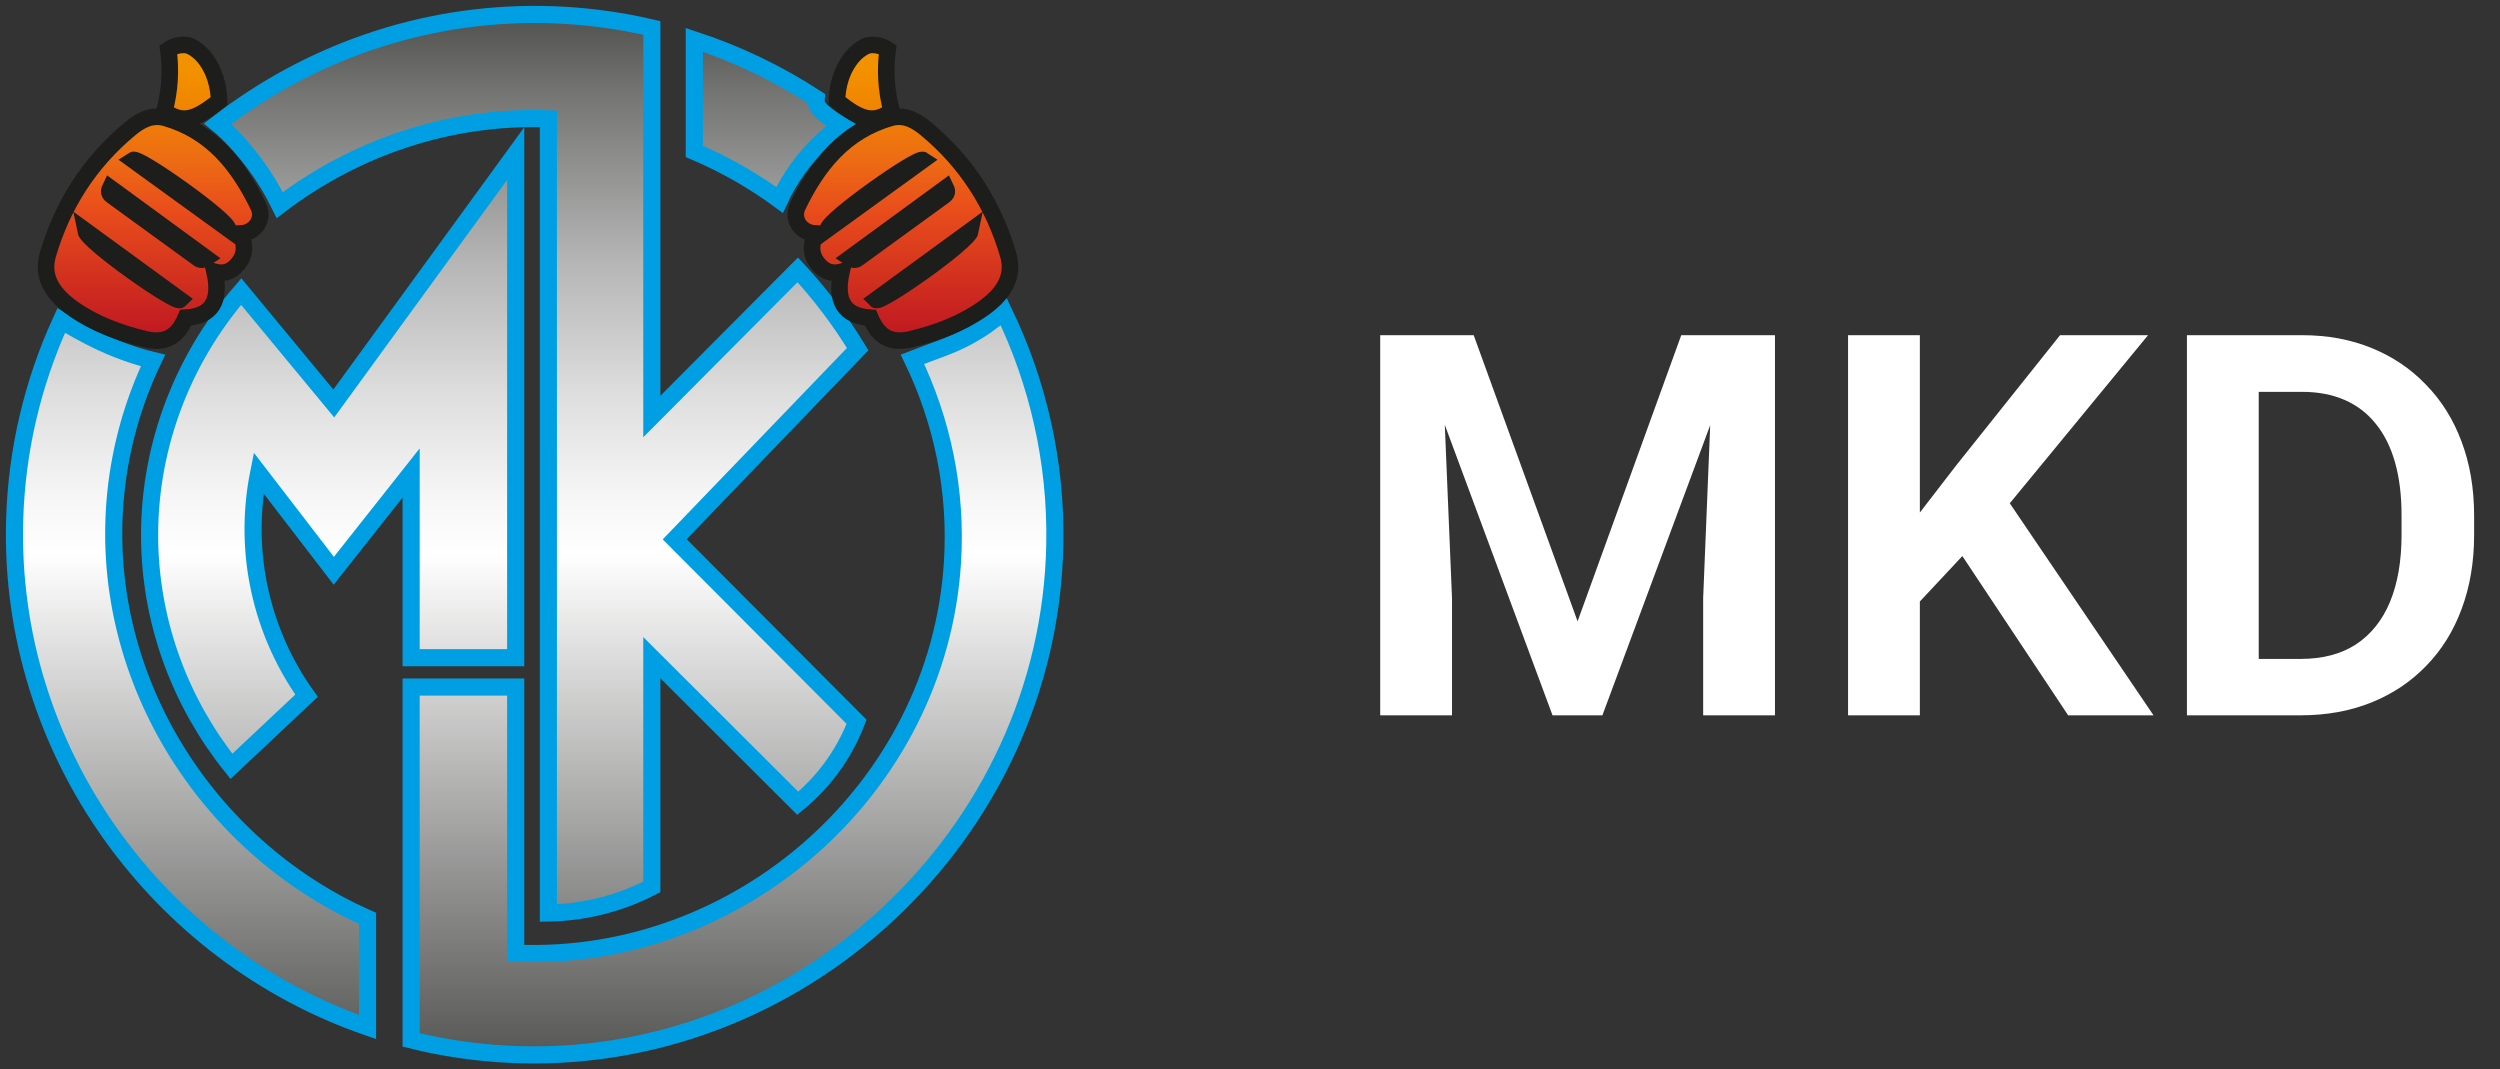 <svg width="173" height="74" viewBox="0 0 173 74" fill="none" xmlns="http://www.w3.org/2000/svg">
<rect x="0" y="0" width="173" height="74" fill="#333333" stroke="none"/>
<path fill-rule="evenodd" clip-rule="evenodd" d="M55.206 11.681C54.718 12.358 54.296 13.079 53.945 13.836C52.115 12.493 50.136 11.366 48.047 10.478V2.76C51.023 3.737 53.858 5.099 56.479 6.811C56.468 6.906 56.471 7.001 56.487 7.094C56.539 7.364 56.703 7.564 56.939 7.771C57.283 8.072 57.774 8.406 58.221 8.673C57.06 9.507 56.041 10.522 55.206 11.681ZM17.898 32.732C17.412 35.161 17.386 37.66 17.822 40.099C18.343 42.998 19.501 45.745 21.214 48.144L16.014 53.031C12.513 48.656 10.51 43.286 10.361 37.694C10.19 31.266 12.482 25.036 16.692 20.176L23.098 27.92L35.685 10.628V45.513H28.45V32.731L23.098 39.498L17.898 32.732ZM25.435 63.55V71.07C10.954 66.08 0.55 52.009 1.015 35.965C1.152 31.2 2.248 26.511 4.238 22.178C5.002 22.65 5.788 23.086 6.592 23.484C8.023 24.192 9.425 24.667 10.588 24.946C9.226 27.801 8.359 30.866 8.024 34.01C6.682 46.677 14.223 58.584 25.435 63.55ZM59.276 49.949C58.889 50.957 58.383 51.916 57.769 52.805C57.049 53.847 56.186 54.783 55.206 55.587L45.107 45.513V61.376C42.893 62.523 40.441 63.141 37.947 63.181V8.222C31.067 7.97 24.555 10.238 19.36 14.19C18.863 13.175 18.273 12.21 17.597 11.304C16.707 10.115 15.788 9.158 15.056 8.565C21.3 3.721 29.141 0.872 37.57 1.004C40.158 1.045 42.679 1.366 45.107 1.935V28.822C48.473 25.439 51.84 22.055 55.206 18.673C56.77 20.358 58.158 22.197 59.352 24.161L46.69 37.318L59.276 49.949ZM72.993 37.694C72.602 57.807 55.214 73.974 35.158 72.954C32.895 72.839 30.648 72.507 28.45 71.962V47.542H35.685V65.959L35.76 65.962C51.163 66.588 64.896 54.573 65.907 38.972C66.235 33.943 65.2 29.127 63.14 24.86C64.524 24.32 65.784 23.944 67.039 23.259C67.905 22.785 68.716 22.216 69.455 21.563C71.822 26.468 73.105 31.957 72.993 37.694Z" fill="url(#paint0_linear_140_1033)" stroke="#009FE3" stroke-width="1.185" stroke-miterlimit="10"/>
<path d="M11.378 7.686C11.755 6.3 11.847 4.853 11.648 3.431C12.058 3.171 12.521 3.048 12.972 3.132C13.198 3.173 13.785 3.478 14.258 4.128C14.844 4.933 15.132 5.93 15.162 6.984C13.46 8.374 12.572 8.546 11.378 7.686ZM9.205 11.073L15.787 15.839C15.71 15.169 9.581 10.825 9.205 11.073ZM7.624 13.001C7.461 13.332 7.627 13.458 7.796 13.582C9.754 15.004 11.711 16.426 13.668 17.849C13.811 17.953 13.948 18.068 14.262 17.855C12.014 16.212 9.83 14.613 7.624 13.001ZM12.471 20.751L5.902 15.959C6.048 16.742 12.184 21.047 12.471 20.751ZM16.654 16.159C16.921 16.814 17.018 17.462 16.601 18.079C16.186 18.697 15.631 19.013 14.85 18.808C15.3 20.851 14.642 21.872 12.851 21.988C12.281 23.325 11.421 23.806 10.03 23.47C8.27 23.043 6.574 22.422 5.08 21.373C3.791 20.468 2.83 19.271 3.312 17.623C4.321 14.175 6.202 11.237 8.988 8.924C9.68 8.349 10.479 7.883 11.452 8.163C14.647 9.081 16.506 11.444 17.871 14.258C18.317 15.177 17.643 16.127 16.654 16.159ZM61.343 5.469C61.384 6.219 61.503 6.959 61.7 7.686C60.506 8.546 59.619 8.374 57.916 6.984C57.946 5.931 58.234 4.934 58.821 4.128C59.293 3.478 59.879 3.174 60.106 3.132C60.557 3.049 61.021 3.171 61.43 3.432C61.336 4.107 61.307 4.789 61.343 5.469ZM60.608 20.751C60.894 21.047 67.03 16.742 67.177 15.959C64.989 17.555 62.801 19.151 60.608 20.751ZM65.454 13.001C63.249 14.613 61.065 16.212 58.817 17.855C59.131 18.068 59.267 17.953 59.41 17.849C61.367 16.426 63.324 15.004 65.282 13.582C65.451 13.458 65.618 13.332 65.454 13.001ZM57.292 15.839L63.873 11.073C63.498 10.825 57.368 15.169 57.292 15.839ZM67.999 21.373C66.504 22.422 64.808 23.043 63.049 23.47C61.658 23.806 60.797 23.324 60.227 21.988C58.436 21.872 57.779 20.851 58.229 18.808C57.447 19.013 56.893 18.697 56.477 18.079C56.06 17.462 56.157 16.814 56.425 16.159C55.436 16.127 54.762 15.177 55.207 14.258C56.573 11.444 58.43 9.081 61.627 8.163C62.599 7.883 63.398 8.349 64.09 8.924C66.876 11.236 68.757 14.175 69.765 17.623C70.248 19.271 69.289 20.468 67.999 21.373Z" fill="url(#paint1_linear_140_1033)" stroke="#1D1D1B" stroke-width="1.146" stroke-miterlimit="10"/>
<path d="M97.679 23.195H101.979L109.169 42.996L116.342 23.195H120.66L110.886 49.5H107.435L97.679 23.195ZM95.511 23.195H99.721L100.479 41.388V49.5H95.511V23.195ZM118.6 23.195H122.828V49.5H117.859V41.388L118.6 23.195ZM132.854 23.195V49.5H127.886V23.195H132.854ZM148.645 23.195L138.094 36.023L132.06 42.472L131.174 37.648L135.366 32.21L142.556 23.195H148.645ZM143.116 49.5L134.932 37.179L138.491 33.963L149.024 49.5H143.116ZM159.195 49.5H153.522L153.559 45.598H159.195C160.725 45.598 162.008 45.26 163.043 44.586C164.079 43.899 164.862 42.918 165.392 41.641C165.922 40.352 166.187 38.811 166.187 37.016V35.661C166.187 34.276 166.036 33.053 165.735 31.994C165.434 30.934 164.989 30.043 164.398 29.32C163.82 28.597 163.104 28.049 162.249 27.676C161.393 27.302 160.412 27.116 159.304 27.116H153.414V23.195H159.304C161.062 23.195 162.664 23.49 164.109 24.081C165.567 24.671 166.825 25.52 167.885 26.628C168.957 27.724 169.776 29.037 170.342 30.566C170.92 32.096 171.209 33.806 171.209 35.697V37.016C171.209 38.895 170.92 40.605 170.342 42.147C169.776 43.677 168.957 44.989 167.885 46.085C166.825 47.181 165.561 48.025 164.091 48.615C162.622 49.205 160.99 49.5 159.195 49.5ZM156.305 23.195V49.5H151.336V23.195H156.305Z" fill="white"/>
<defs>
<linearGradient id="paint0_linear_140_1033" x1="37" y1="73" x2="37" y2="1.001" gradientUnits="userSpaceOnUse">
<stop stop-color="#575756"/>
<stop offset="0.482" stop-color="white"/>
<stop offset="0.536" stop-color="#F6F6F6"/>
<stop offset="0.634" stop-color="#DEDEDE"/>
<stop offset="0.766" stop-color="#B4B4B4"/>
<stop offset="0.925" stop-color="#747473"/>
<stop offset="0.986" stop-color="#575756"/>
</linearGradient>
<linearGradient id="paint1_linear_140_1033" x1="36.539" y1="23.573" x2="36.539" y2="3.106" gradientUnits="userSpaceOnUse">
<stop stop-color="#BE1622"/>
<stop offset="0.448" stop-color="#E94E1B"/>
<stop offset="0.606" stop-color="#ED6B14"/>
<stop offset="0.814" stop-color="#F18700"/>
<stop offset="0.927" stop-color="#F39200"/>
</linearGradient>
</defs>
</svg>
